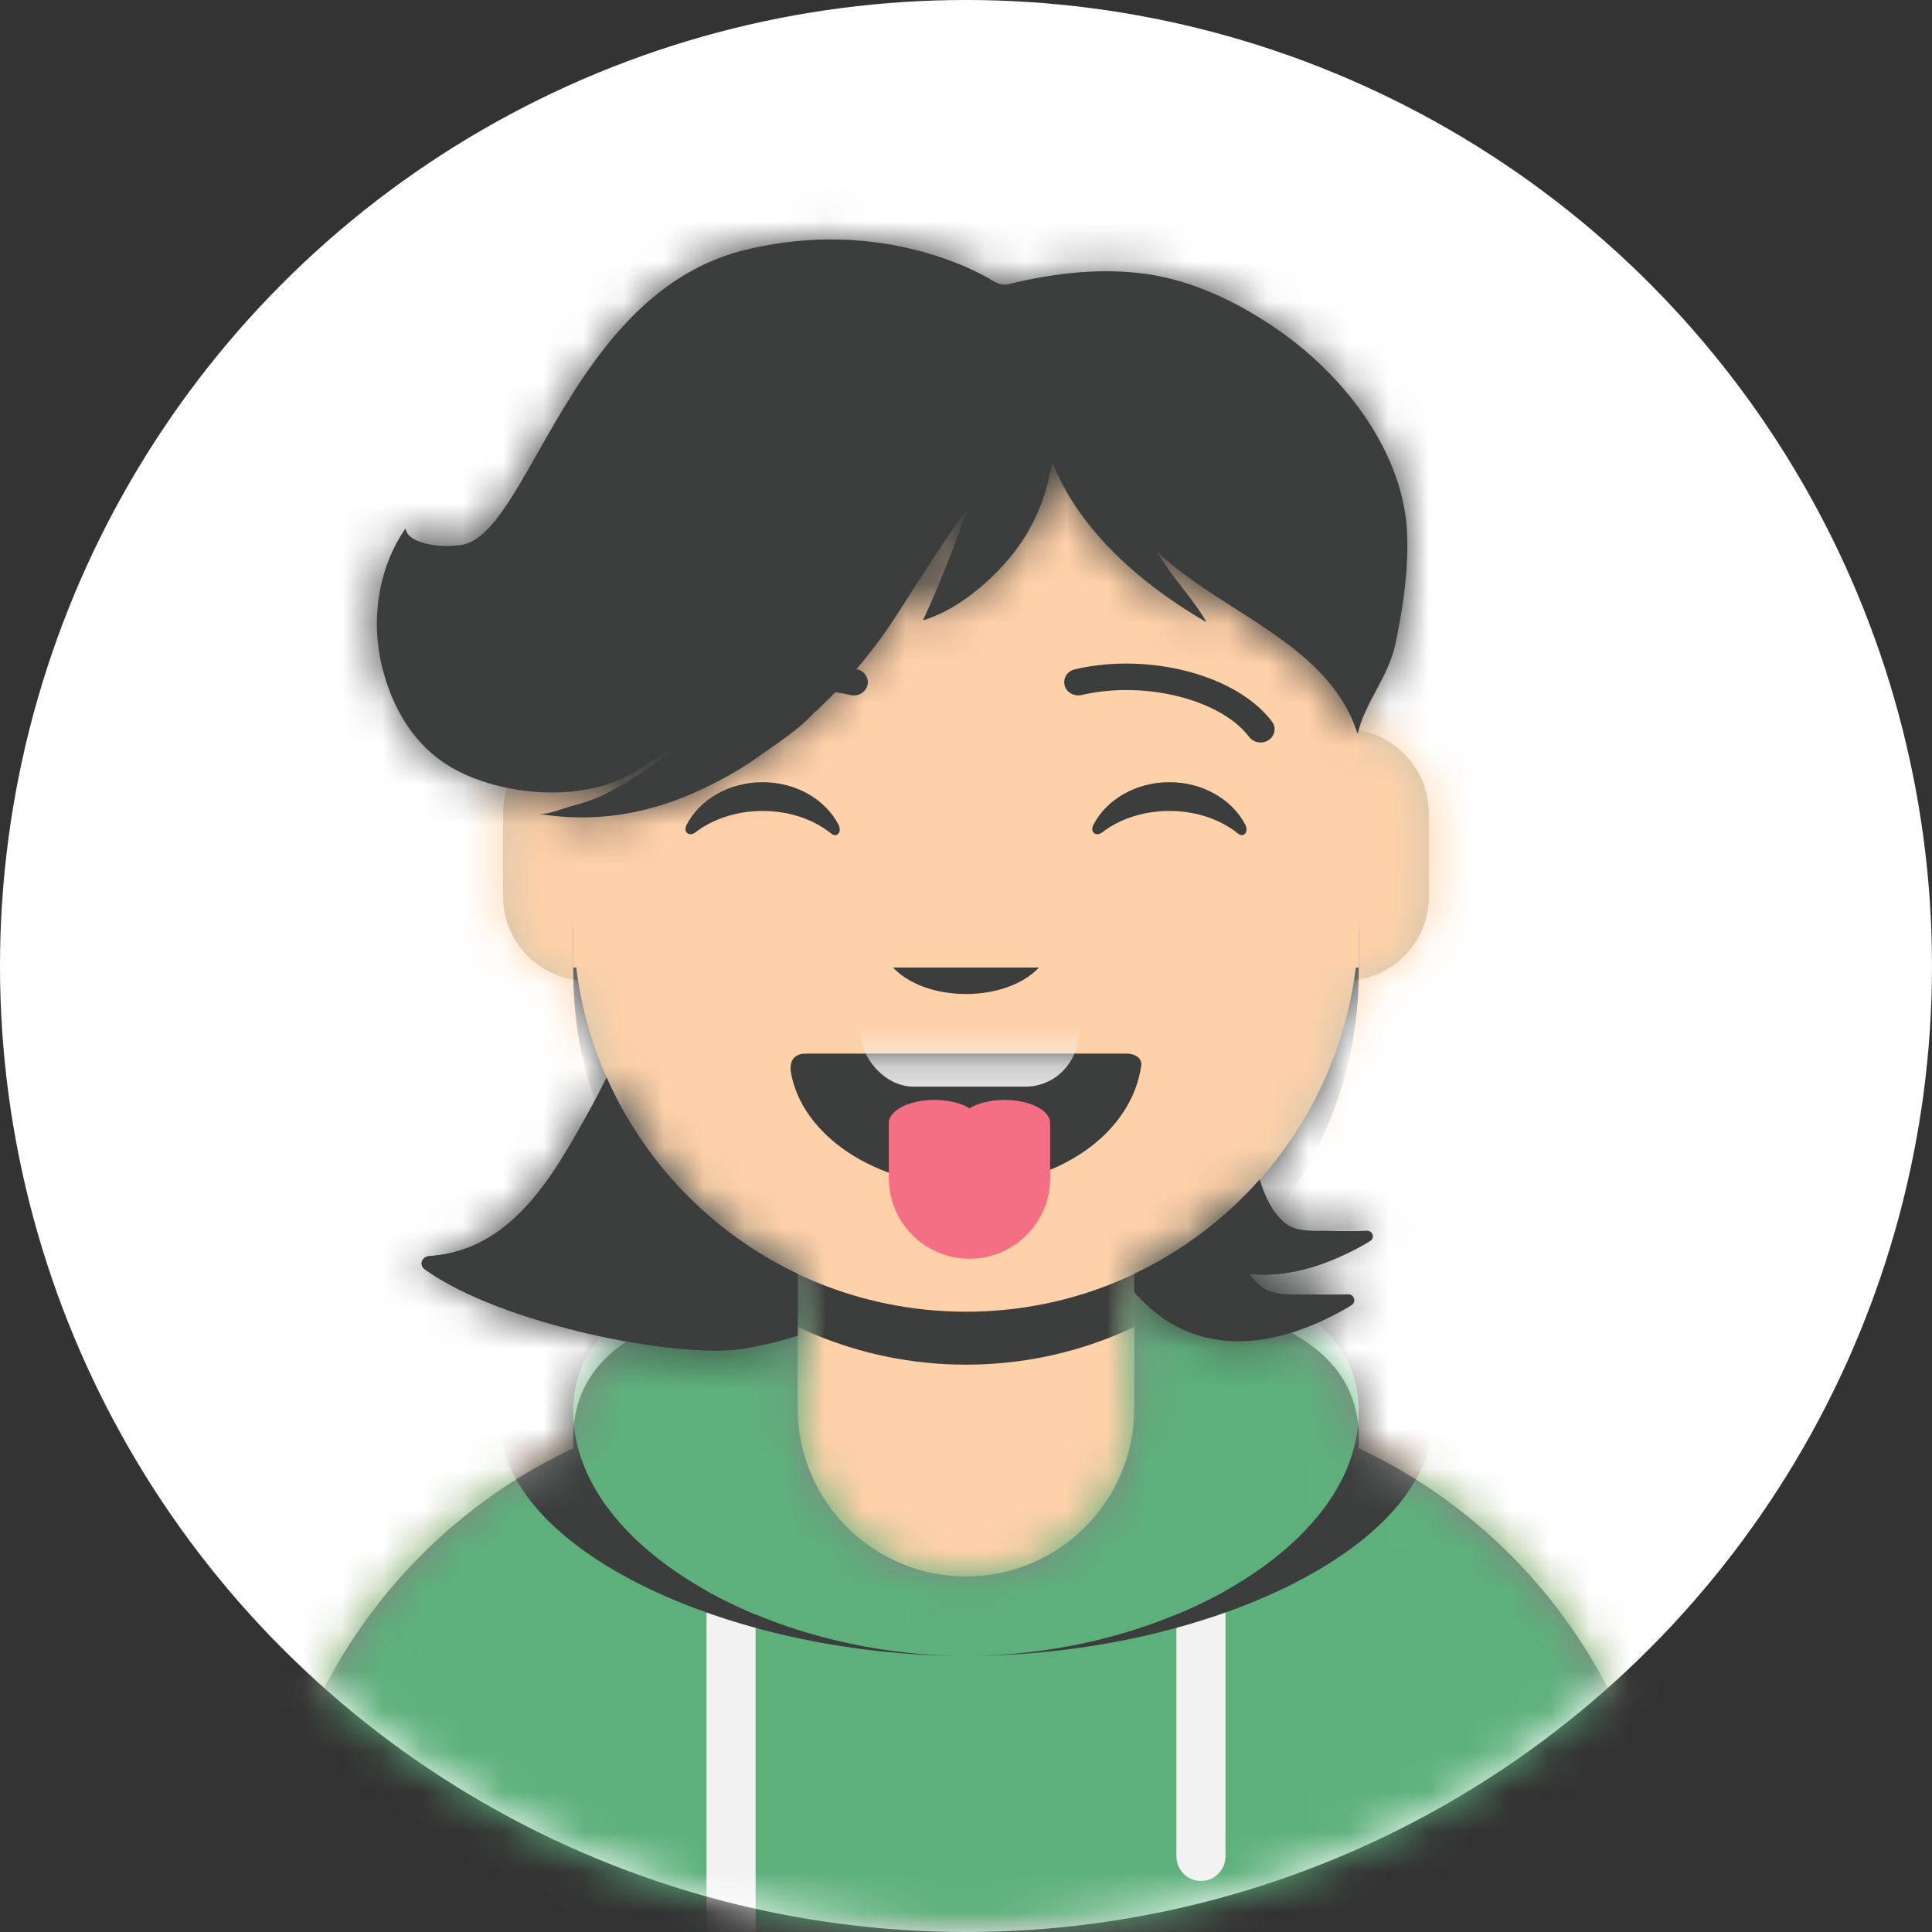 <svg width="48" height="48" viewBox="0 0 48 48" fill="none" xmlns="http://www.w3.org/2000/svg">
<rect x="0" y="0" width="48" height="48" fill="#333333" stroke="none"/>
<circle cx="24" cy="24" r="24" fill="white"/>
<mask id="mask0" mask-type="alpha" maskUnits="userSpaceOnUse" x="0" y="0" width="48" height="48">
<circle cx="24" cy="24" r="24" fill="#FFD1A9"/>
</mask>
<g mask="url(#mask0)">
<path fill-rule="evenodd" clip-rule="evenodd" d="M24 7.922C18.611 7.922 14.242 12.291 14.242 17.68V18.147C13.253 18.312 12.5 19.173 12.5 20.209V22.276C12.5 23.353 13.314 24.239 14.361 24.354C14.867 27.586 16.96 30.292 19.818 31.65V34.727C12.497 34.769 6.576 40.716 6.576 48.047H41.424C41.424 40.716 35.502 34.769 28.182 34.727V31.65C31.04 30.292 33.133 27.586 33.639 24.354C34.686 24.239 35.5 23.353 35.5 22.276V20.209C35.5 19.173 34.746 18.312 33.758 18.147V17.68C33.758 12.291 29.389 7.922 24 7.922Z" fill="#D0C6AC"/>
<mask id="mask1" mask-type="alpha" maskUnits="userSpaceOnUse" x="6" y="7" width="36" height="42">
<path fill-rule="evenodd" clip-rule="evenodd" d="M24 7.922C18.611 7.922 14.242 12.291 14.242 17.68V18.147C13.253 18.312 12.5 19.173 12.5 20.209V22.276C12.5 23.353 13.314 24.239 14.361 24.354C14.867 27.586 16.96 30.292 19.818 31.65V34.727C12.497 34.769 6.576 40.716 6.576 48.047H41.424C41.424 40.716 35.502 34.769 28.182 34.727V31.65C31.04 30.292 33.133 27.586 33.639 24.354C34.686 24.239 35.5 23.353 35.5 22.276V20.209C35.5 19.173 34.746 18.312 33.758 18.147V17.68C33.758 12.291 29.389 7.922 24 7.922Z" fill="white"/>
</mask>
<g mask="url(#mask1)">
<rect x="1" y="7.922" width="46" height="40.125" fill="#FFD1A9"/>
<path fill-rule="evenodd" clip-rule="evenodd" d="M14.242 22.831V24.147C14.242 29.536 18.611 33.905 24 33.905C29.389 33.905 33.758 29.536 33.758 24.147V22.831C33.758 28.22 29.389 32.589 24 32.589C18.611 32.589 14.242 28.22 14.242 22.831Z" fill="#3B3E3C"/>
</g>
<path fill-rule="evenodd" clip-rule="evenodd" d="M19.818 32.107C16.664 32.44 14.242 33.356 14.242 35.726C14.242 35.811 14.245 35.895 14.252 35.978C9.717 38.103 6.576 42.708 6.576 48.047H41.424C41.424 42.708 38.283 38.103 33.748 35.978C33.754 35.895 33.758 35.811 33.758 35.726C33.758 33.356 31.336 32.44 28.182 32.107V34.985C28.182 37.295 26.309 39.167 24 39.167C21.69 39.167 19.818 37.295 19.818 34.985V32.107Z" fill="#828482"/>
<mask id="mask2" mask-type="alpha" maskUnits="userSpaceOnUse" x="6" y="32" width="36" height="17">
<path fill-rule="evenodd" clip-rule="evenodd" d="M19.818 32.107C16.664 32.44 14.242 33.356 14.242 35.726C14.242 35.811 14.245 35.895 14.252 35.978C9.717 38.103 6.576 42.708 6.576 48.047H41.424C41.424 42.708 38.283 38.103 33.748 35.978C33.754 35.895 33.758 35.811 33.758 35.726C33.758 33.356 31.336 32.44 28.182 32.107V34.985C28.182 37.295 26.309 39.167 24 39.167C21.69 39.167 19.818 37.295 19.818 34.985V32.107Z" fill="white"/>
</mask>
<g mask="url(#mask2)">
<rect x="1" y="29.958" width="46" height="18.089" fill="#5DB07B"/>
<path fill-rule="evenodd" clip-rule="evenodd" d="M17.553 39.52C17.937 39.736 18.345 39.933 18.773 40.111V48.047H17.553V39.52ZM30.447 39.52C30.063 39.736 29.655 39.933 29.227 40.111V46.122C29.227 46.459 29.5 46.731 29.837 46.731C30.174 46.731 30.447 46.459 30.447 46.122V39.52Z" fill="#F2F2F2"/>
<path fill-rule="evenodd" clip-rule="evenodd" d="M33.758 35.068C33.758 38.422 28.91 41.14 24 41.14C19.09 41.14 14.242 38.422 14.242 35.068C14.242 33.527 15.266 32.601 16.849 32.05C14.227 32.519 12.413 33.451 12.413 35.271C12.413 38.512 18.169 41.14 24 41.14C29.831 41.14 35.587 38.512 35.587 35.271C35.587 33.451 33.773 32.519 31.151 32.05C32.734 32.601 33.758 33.527 33.758 35.068Z" fill="#3B3E3C"/>
</g>
<path fill-rule="evenodd" clip-rule="evenodd" d="M19.644 26.605C19.89 28.187 21.746 29.465 24 29.465C26.26 29.465 28.12 28.179 28.356 26.462C28.374 26.396 28.317 26.176 27.977 26.176C24.495 26.176 21.864 26.176 20.023 26.176C19.711 26.176 19.621 26.38 19.644 26.605Z" fill="#3B3E3C"/>
<mask id="mask3" mask-type="alpha" maskUnits="userSpaceOnUse" x="19" y="26" width="10" height="4">
<path fill-rule="evenodd" clip-rule="evenodd" d="M19.644 26.605C19.89 28.187 21.746 29.465 24 29.465C26.26 29.465 28.12 28.179 28.356 26.462C28.374 26.396 28.317 26.176 27.977 26.176C24.495 26.176 21.864 26.176 20.023 26.176C19.711 26.176 19.621 26.38 19.644 26.605Z" fill="white"/>
</mask>
<g mask="url(#mask3)">
<rect x="21.387" y="24.367" width="5.402" height="2.631" rx="1.316" fill="#F2F2F2"/>
</g>
<path fill-rule="evenodd" clip-rule="evenodd" d="M26.091 27.913C26.091 27.91 26.091 27.906 26.091 27.902C26.091 27.584 25.584 27.327 24.958 27.327C24.608 27.327 24.295 27.408 24.087 27.535C23.879 27.408 23.566 27.327 23.216 27.327C22.59 27.327 22.083 27.584 22.083 27.902L22.084 27.913L22.083 27.924V29.27C22.083 30.376 22.98 31.273 24.087 31.273C25.194 31.273 26.091 30.376 26.091 29.27V27.924C26.091 27.92 26.091 27.917 26.091 27.913Z" fill="#F46E84"/>
<path fill-rule="evenodd" clip-rule="evenodd" d="M21.909 23.38C21.909 24.107 22.845 24.696 24 24.696C25.155 24.696 26.091 24.107 26.091 23.38" fill="#3B3E3C"/>
<rect x="14.242" y="16.802" width="19.515" height="7.236" fill="#FFD1A9"/>
<path fill-rule="evenodd" clip-rule="evenodd" d="M17.058 20.494C17.38 19.869 18.104 19.433 18.947 19.433C19.786 19.433 20.508 19.866 20.831 20.487C20.927 20.672 20.791 20.823 20.653 20.711C20.226 20.364 19.619 20.148 18.947 20.148C18.295 20.148 17.705 20.351 17.281 20.678C17.125 20.798 16.964 20.676 17.058 20.494Z" fill="#3B3E3C"/>
<path fill-rule="evenodd" clip-rule="evenodd" d="M27.164 20.494C27.486 19.869 28.211 19.433 29.053 19.433C29.892 19.433 30.614 19.866 30.938 20.487C31.034 20.672 30.897 20.823 30.759 20.711C30.332 20.364 29.726 20.148 29.053 20.148C28.401 20.148 27.811 20.351 27.387 20.678C27.232 20.798 27.07 20.676 27.164 20.494Z" fill="#3B3E3C"/>
<path d="M16.966 18.308C17.648 17.402 19.518 16.894 21.129 17.268C21.316 17.311 21.505 17.203 21.551 17.027C21.597 16.85 21.482 16.672 21.295 16.629C19.425 16.195 17.259 16.784 16.398 17.927C16.287 18.075 16.323 18.281 16.48 18.386C16.637 18.491 16.855 18.456 16.966 18.308Z" fill="#3B3E3C"/>
<path d="M31.034 18.308C30.352 17.402 28.482 16.894 26.871 17.268C26.684 17.311 26.495 17.203 26.45 17.027C26.404 16.85 26.518 16.672 26.705 16.629C28.576 16.195 30.741 16.784 31.602 17.927C31.714 18.075 31.677 18.281 31.52 18.386C31.363 18.491 31.146 18.456 31.034 18.308Z" fill="#3B3E3C"/>
<mask id="mask4" mask-type="alpha" maskUnits="userSpaceOnUse" x="1" y="2" width="46" height="47">
<rect x="1" y="2.002" width="46" height="46.045" fill="white"/>
</mask>
<g mask="url(#mask4)">
<path fill-rule="evenodd" clip-rule="evenodd" d="M31.797 8.227C33.457 9.395 34.892 11.283 34.961 13.296C34.991 14.202 34.853 15.142 34.661 16.029C34.573 16.434 34.38 16.795 34.189 17.155C34.003 17.504 33.818 17.852 33.729 18.238C33.271 16.77 31.972 15.94 30.679 15.115C29.99 14.675 29.303 14.236 28.747 13.703C28.924 14.021 29.148 14.311 29.372 14.6C29.588 14.879 29.804 15.158 29.975 15.459C28.364 14.527 26.803 13.177 26.137 11.464C26.013 12.351 25.663 13.172 25.072 13.876C24.547 14.5 23.751 15.17 22.93 15.412C23.353 14.506 23.714 13.567 24.046 12.628C23.735 13.009 22.788 14.484 22.372 15.133C22.317 15.217 22.272 15.288 22.238 15.34C21.95 15.787 21.626 16.215 21.279 16.623C21.116 16.814 20.943 16.999 20.768 17.181C20.666 17.287 20.563 17.391 20.457 17.492C20.45 17.499 20.434 17.515 20.414 17.535C20.328 17.622 20.166 17.785 20.298 17.625C19.974 18.011 19.522 18.325 19.094 18.623C19.011 18.681 18.93 18.737 18.85 18.794C18.353 19.147 17.811 19.447 17.248 19.695C16.012 20.239 14.742 20.441 13.395 20.221C13.553 20.237 13.805 20.154 14.01 20.086C14.091 20.059 14.165 20.035 14.223 20.02C14.538 19.939 14.828 19.837 15.114 19.688C15.684 19.39 16.22 19.035 16.713 18.632C16.475 18.728 16.26 18.866 16.043 19.005C15.83 19.143 15.616 19.281 15.377 19.379C14.979 19.544 14.585 19.63 14.152 19.67C13.2 19.757 12.062 19.551 11.239 19.08C10.281 18.532 9.75 17.591 9.498 16.59C9.205 15.428 9.387 14.117 10.078 13.125C10.101 13.477 10.851 13.629 11.457 13.54C12.115 13.445 12.668 12.468 13.359 11.25C14.435 9.351 15.845 6.865 18.501 6.212C21.979 5.357 24.462 6.849 24.673 6.978C24.884 7.107 24.986 7.081 25.183 7.031C25.22 7.022 25.259 7.012 25.304 7.002C26.41 6.752 27.614 6.639 28.737 6.85C29.842 7.057 30.901 7.597 31.797 8.227ZM13.359 20.215C13.371 20.217 13.383 20.219 13.395 20.221C13.383 20.219 13.371 20.217 13.359 20.215ZM14.592 27.687C14.759 27.387 14.919 27.082 15.072 26.776C16.019 28.914 17.71 30.649 19.818 31.65V33.183C19.407 33.313 18.963 33.422 18.472 33.505C16.901 33.771 12.491 32.925 10.553 31.535C10.406 31.428 10.48 31.219 10.67 31.207C12.702 31.076 13.742 29.212 14.574 27.719L14.592 27.687ZM28.182 32.104V31.65C29.372 31.084 30.43 30.285 31.296 29.31C31.422 29.729 31.608 30.131 31.938 30.399C32.168 30.588 32.545 30.585 32.868 30.582C32.941 30.582 33.012 30.581 33.078 30.583C33.369 30.591 33.661 30.592 33.952 30.58C34.098 30.574 34.163 30.747 34.045 30.826C34.022 30.842 33.999 30.856 33.977 30.869C33.794 30.977 33.604 31.076 33.41 31.168C32.971 31.374 32.507 31.537 32.02 31.617C31.686 31.672 31.355 31.683 31.035 31.646C31.119 31.765 31.217 31.872 31.331 31.965C31.576 32.166 31.979 32.163 32.324 32.161C32.402 32.16 32.477 32.16 32.547 32.162C32.858 32.17 33.169 32.171 33.48 32.158C33.636 32.152 33.706 32.337 33.579 32.422C33.555 32.438 33.531 32.453 33.507 32.468C33.311 32.583 33.109 32.689 32.903 32.786C32.433 33.007 31.938 33.181 31.418 33.267C30.46 33.425 29.524 33.237 28.771 32.657C28.559 32.493 28.361 32.307 28.182 32.104Z" fill="#3B3E3C"/>
<mask id="mask5" mask-type="alpha" maskUnits="userSpaceOnUse" x="9" y="5" width="26" height="29">
<path fill-rule="evenodd" clip-rule="evenodd" d="M31.797 8.227C33.457 9.395 34.892 11.283 34.961 13.296C34.991 14.202 34.853 15.142 34.661 16.029C34.573 16.434 34.38 16.795 34.189 17.155C34.003 17.504 33.818 17.852 33.729 18.238C33.271 16.77 31.972 15.94 30.679 15.115C29.99 14.675 29.303 14.236 28.747 13.703C28.924 14.021 29.148 14.311 29.372 14.6C29.588 14.879 29.804 15.158 29.975 15.459C28.364 14.527 26.803 13.177 26.137 11.464C26.013 12.351 25.663 13.172 25.072 13.876C24.547 14.5 23.751 15.17 22.93 15.412C23.353 14.506 23.714 13.567 24.046 12.628C23.735 13.009 22.788 14.484 22.372 15.133C22.317 15.217 22.272 15.288 22.238 15.34C21.95 15.787 21.626 16.215 21.279 16.623C21.116 16.814 20.943 16.999 20.768 17.181C20.666 17.287 20.563 17.391 20.457 17.492C20.45 17.499 20.434 17.515 20.414 17.535C20.328 17.622 20.166 17.785 20.298 17.625C19.974 18.011 19.522 18.325 19.094 18.623C19.011 18.681 18.93 18.737 18.85 18.794C18.353 19.147 17.811 19.447 17.248 19.695C16.012 20.239 14.742 20.441 13.395 20.221C13.553 20.237 13.805 20.154 14.01 20.086C14.091 20.059 14.165 20.035 14.223 20.02C14.538 19.939 14.828 19.837 15.114 19.688C15.684 19.39 16.22 19.035 16.713 18.632C16.475 18.728 16.26 18.866 16.043 19.005C15.83 19.143 15.616 19.281 15.377 19.379C14.979 19.544 14.585 19.63 14.152 19.67C13.2 19.757 12.062 19.551 11.239 19.08C10.281 18.532 9.75 17.591 9.498 16.59C9.205 15.428 9.387 14.117 10.078 13.125C10.101 13.477 10.851 13.629 11.457 13.54C12.115 13.445 12.668 12.468 13.359 11.25C14.435 9.351 15.845 6.865 18.501 6.212C21.979 5.357 24.462 6.849 24.673 6.978C24.884 7.107 24.986 7.081 25.183 7.031C25.22 7.022 25.259 7.012 25.304 7.002C26.41 6.752 27.614 6.639 28.737 6.85C29.842 7.057 30.901 7.597 31.797 8.227ZM13.359 20.215C13.371 20.217 13.383 20.219 13.395 20.221C13.383 20.219 13.371 20.217 13.359 20.215ZM14.592 27.687C14.759 27.387 14.919 27.082 15.072 26.776C16.019 28.914 17.71 30.649 19.818 31.65V33.183C19.407 33.313 18.963 33.422 18.472 33.505C16.901 33.771 12.491 32.925 10.553 31.535C10.406 31.428 10.48 31.219 10.67 31.207C12.702 31.076 13.742 29.212 14.574 27.719L14.592 27.687ZM28.182 32.104V31.65C29.372 31.084 30.43 30.285 31.296 29.31C31.422 29.729 31.608 30.131 31.938 30.399C32.168 30.588 32.545 30.585 32.868 30.582H32.868C32.942 30.582 33.012 30.581 33.078 30.583C33.369 30.591 33.661 30.592 33.952 30.58C34.098 30.574 34.163 30.747 34.045 30.826C34.022 30.842 33.999 30.856 33.977 30.869C33.794 30.977 33.604 31.076 33.41 31.168C32.971 31.374 32.507 31.537 32.02 31.617C31.686 31.672 31.355 31.683 31.035 31.646C31.119 31.765 31.217 31.872 31.331 31.965C31.576 32.166 31.979 32.163 32.324 32.161C32.402 32.16 32.477 32.16 32.547 32.162C32.858 32.17 33.169 32.171 33.48 32.158C33.636 32.152 33.706 32.337 33.579 32.422C33.555 32.438 33.531 32.453 33.507 32.468C33.311 32.583 33.109 32.689 32.903 32.786C32.433 33.007 31.938 33.181 31.418 33.267C30.46 33.425 29.524 33.237 28.771 32.657C28.559 32.493 28.361 32.307 28.182 32.104Z" fill="white"/>
</mask>
<g mask="url(#mask5)">
<rect x="1" y="2.002" width="46" height="46.045" fill="#3B3E3C"/>
</g>
<path fill-rule="evenodd" clip-rule="evenodd" d="M15.072 26.776C14.919 27.082 14.759 27.387 14.592 27.687L14.574 27.719C13.742 29.212 12.702 31.076 10.67 31.207C10.48 31.219 10.406 31.428 10.553 31.535C12.491 32.925 16.901 33.771 18.472 33.505C18.963 33.422 19.407 33.313 19.818 33.183V31.65C17.71 30.649 16.019 28.914 15.072 26.776ZM28.182 31.65V32.104C28.361 32.307 28.559 32.494 28.771 32.657C29.524 33.237 30.46 33.425 31.418 33.267C31.938 33.181 32.433 33.007 32.903 32.786C33.109 32.689 33.311 32.583 33.507 32.468C33.531 32.453 33.555 32.438 33.579 32.422C33.706 32.337 33.636 32.152 33.48 32.158C33.169 32.171 32.858 32.17 32.547 32.162C32.477 32.16 32.402 32.16 32.324 32.161C31.979 32.163 31.576 32.166 31.331 31.965C31.217 31.872 31.119 31.765 31.035 31.646C31.355 31.683 31.686 31.672 32.02 31.617C32.507 31.537 32.971 31.374 33.41 31.168C33.604 31.076 33.794 30.977 33.977 30.869C33.999 30.856 34.022 30.842 34.045 30.826C34.163 30.747 34.098 30.574 33.952 30.58C33.661 30.592 33.369 30.591 33.078 30.583C33.012 30.581 32.941 30.582 32.868 30.582C32.545 30.585 32.168 30.588 31.938 30.399C31.608 30.131 31.422 29.729 31.296 29.31C30.43 30.285 29.372 31.084 28.182 31.65Z" fill="#3B3E3C"/>
</g>
</g>
</svg>
